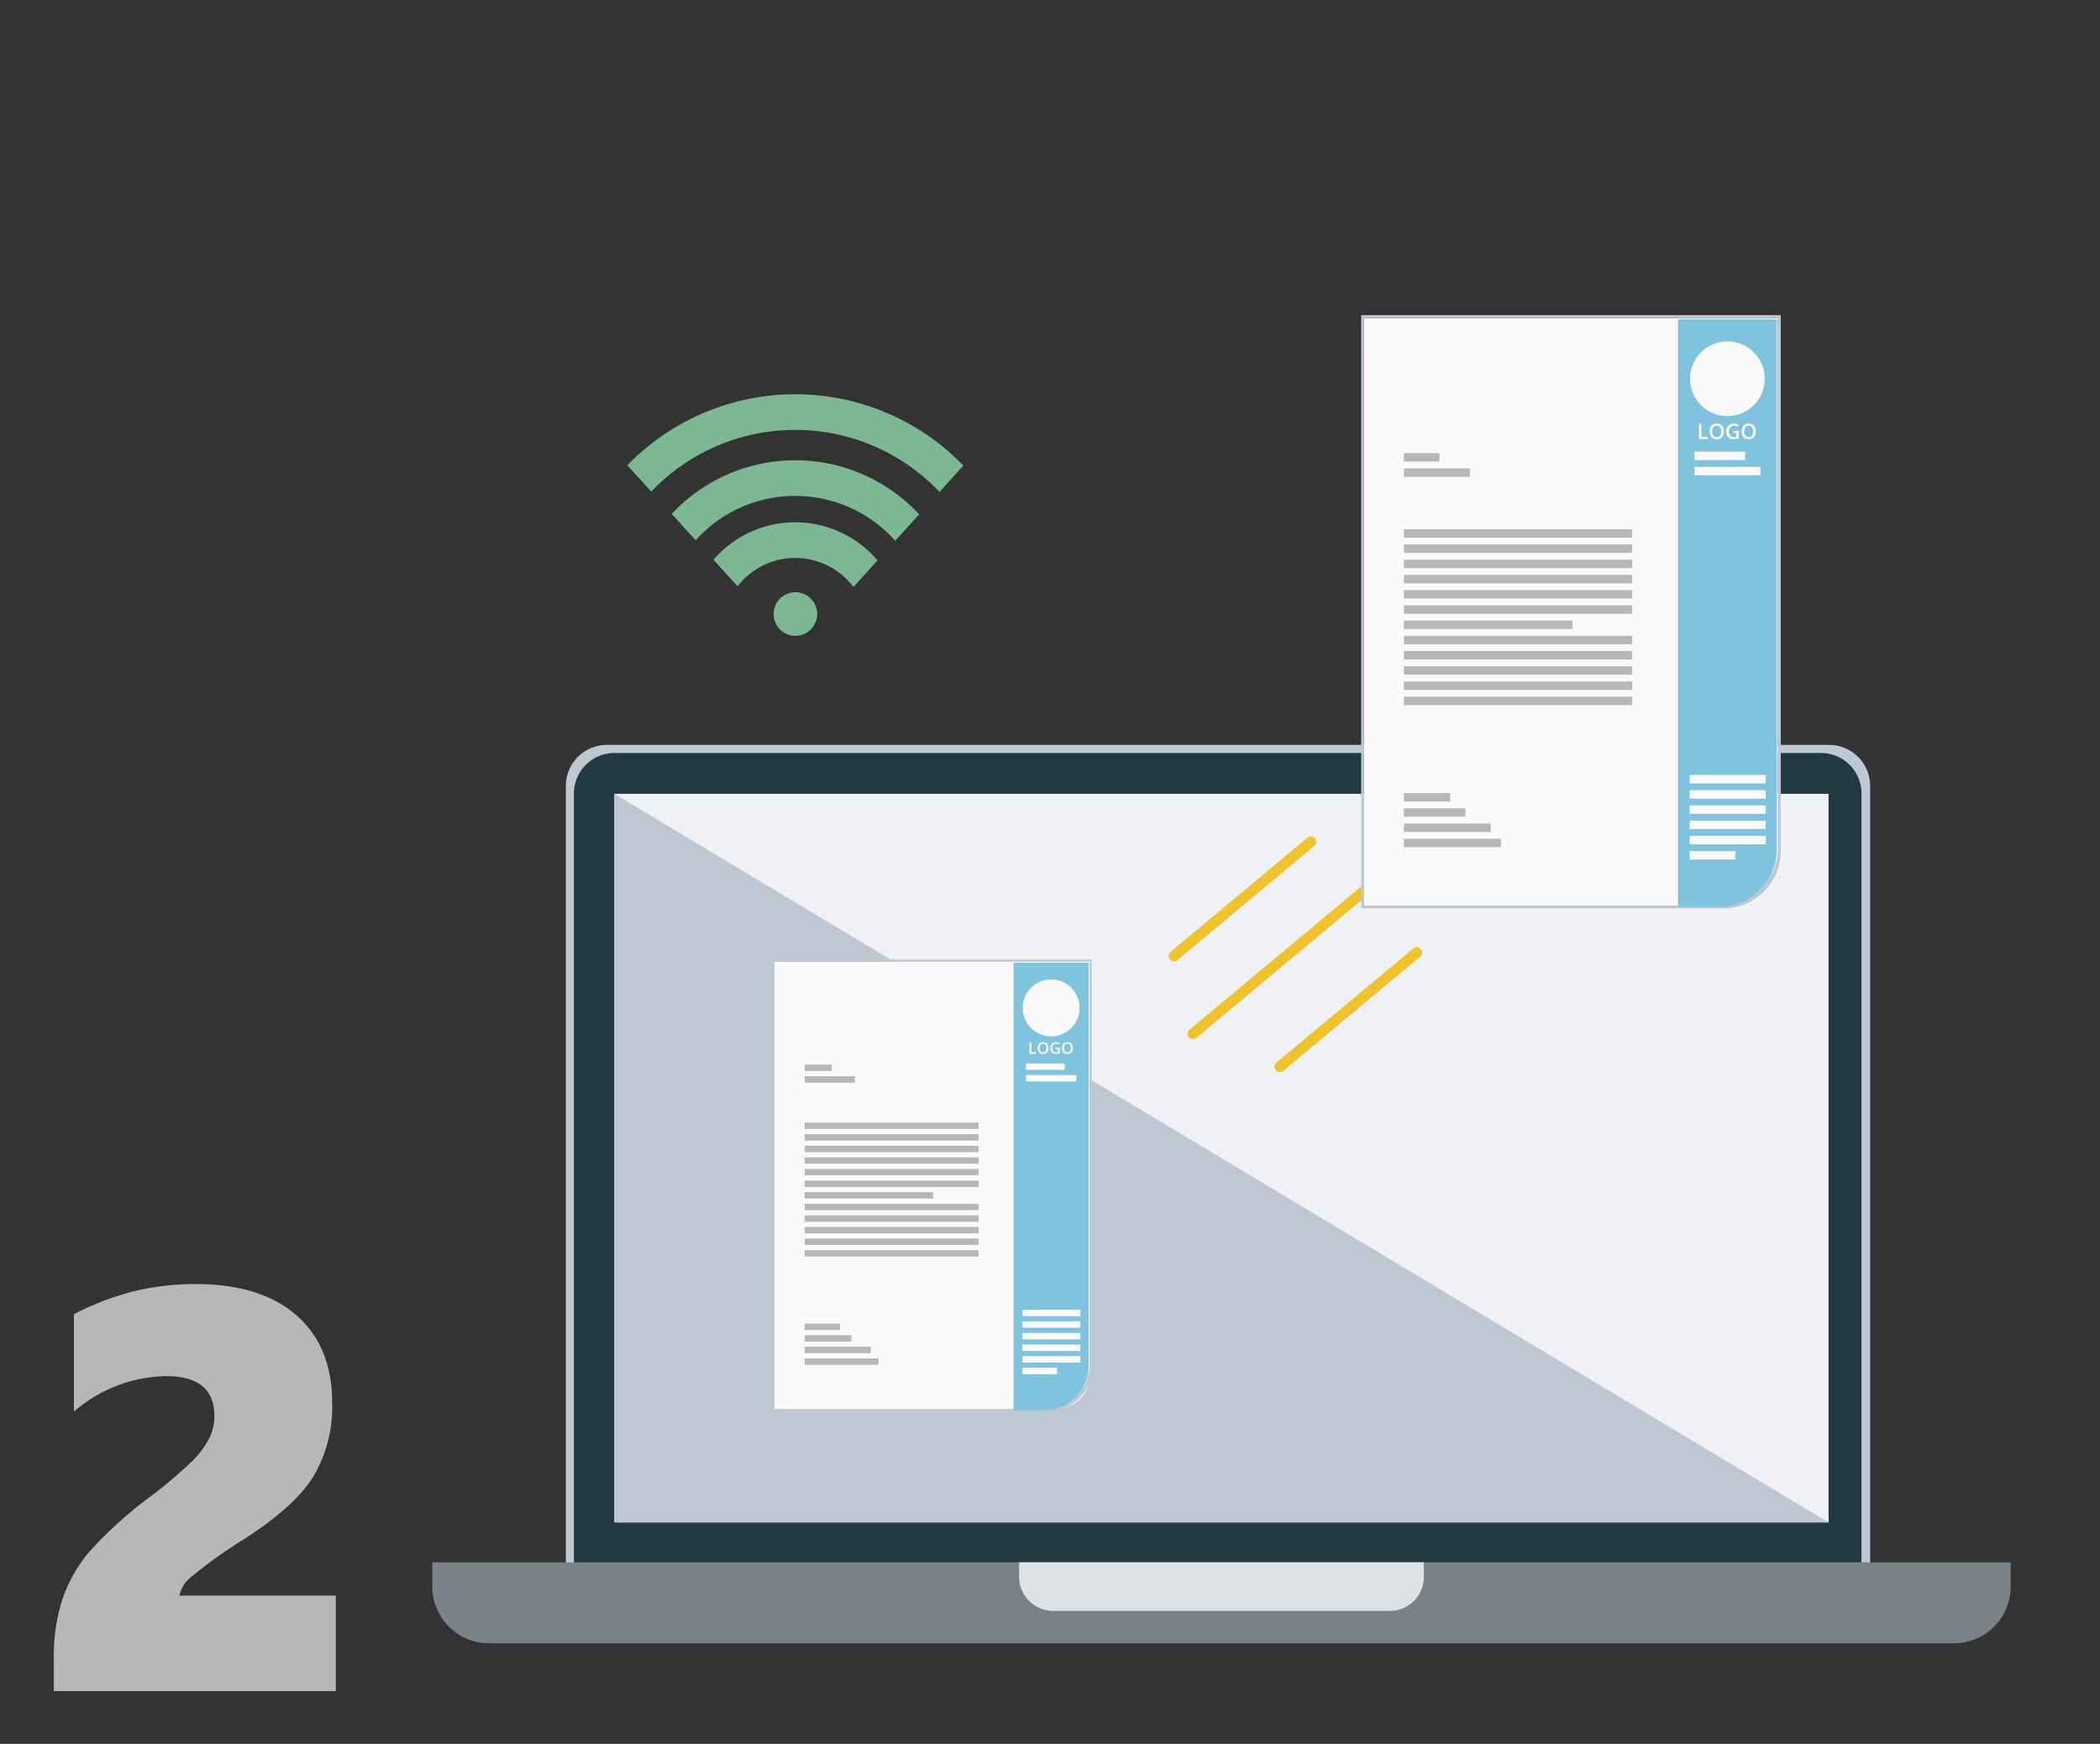 <svg id="elements" xmlns="http://www.w3.org/2000/svg" xmlns:xlink="http://www.w3.org/1999/xlink" viewBox="0 0 277 230"><rect x="0" y="0" width="277" height="230" fill="#333333" stroke="none"/><defs><style>.cls-1{fill:none;}.cls-2{clip-path:url(#clip-path);}.cls-11,.cls-3{fill:#bec8d2;}.cls-3,.cls-4,.cls-5,.cls-6,.cls-7,.cls-9{fill-rule:evenodd;}.cls-4{fill:#223a3f;}.cls-5{fill:#eff1f4;}.cls-6{fill:#788287;}.cls-7{fill:#dee3e8;}.cls-8{fill:#b7b7b7;}.cls-9{fill:#7cb892;}.cls-10{fill:#fafafa;}.cls-12{fill:#7fc3de;}.cls-13{fill:#f0c32d;}</style><clipPath id="clip-path"><rect class="cls-1" width="277" height="230"/></clipPath></defs><g class="cls-2"><path class="cls-3" d="M246.681,103.657a5.414,5.414,0,0,0-5.412-5.411H80.05a5.414,5.414,0,0,0-5.412,5.411V206.469H246.681V103.657Z"/><path class="cls-4" d="M245.541,104.652a5.341,5.341,0,0,0-5.338-5.338H81.044a5.342,5.342,0,0,0-5.339,5.338V206.083H245.541V104.652Z"/><polygon class="cls-5" points="241.197 104.699 81.044 104.699 81.044 200.791 241.197 200.791 241.197 104.699 241.197 104.699"/><polygon class="cls-3" points="241.197 200.791 81.044 104.699 81.044 200.791 241.197 200.791 241.197 200.791"/><path class="cls-6" d="M265.22,206.058H57.021v3.2a7.478,7.478,0,0,0,7.474,7.474H257.747a7.477,7.477,0,0,0,7.473-7.474v-3.2Z"/><path class="cls-7" d="M187.813,206.058H134.428v1.922a4.486,4.486,0,0,0,4.484,4.484h44.416a4.486,4.486,0,0,0,4.485-4.484v-1.922Z"/><path class="cls-8" d="M7.1,223.045v-4.234A24.742,24.742,0,0,1,8.206,211a19.587,19.587,0,0,1,3.48-6.222,53.492,53.492,0,0,1,8.267-7.476,61.556,61.556,0,0,0,5.579-4.768,12.007,12.007,0,0,0,2.062-2.818,6.5,6.5,0,0,0,.681-2.946q0-5.266-6.334-5.266a19.015,19.015,0,0,0-12.189,4.677V173.333a36.872,36.872,0,0,1,8.194-3.094,34.538,34.538,0,0,1,7.825-.884q8.617,0,13.331,4.124t4.713,11.563a18.03,18.03,0,0,1-2.467,9.685q-2.467,3.976-9.17,8.286a60.625,60.625,0,0,0-6.794,4.842,4.3,4.3,0,0,0-1.712,2.6H44.294v12.593Z"/><path class="cls-9" d="M104.892,78.115a2.873,2.873,0,1,1-2.848,2.872,2.861,2.861,0,0,1,2.848-2.872ZM94.11,73.828a14.235,14.235,0,0,1,21.636.084l-3.176,3.507a9.609,9.609,0,0,0-15.278-.1L94.11,73.828ZM88.6,67.785a22.29,22.29,0,0,1,32.642.058l-3.153,3.484a17.661,17.661,0,0,0-26.325-.073L88.6,67.785Zm-5.851-6.416a30.855,30.855,0,0,1,44.324.034l-3.148,3.477a26.229,26.229,0,0,0-38.017-.048l-3.159-3.463Z"/><path class="cls-10" d="M102.131,185.865h37.123a4.476,4.476,0,0,0,4.476-4.476V126.828h-41.6Z"/><path class="cls-11" d="M101.848,126.545v59.6h36.427a5.74,5.74,0,0,0,5.739-5.739V126.545Zm36.008,59.32H102.131V126.828h41.6v53.163A5.874,5.874,0,0,1,137.856,185.865Z"/><rect class="cls-8" x="106.137" y="140.407" width="3.569" height="0.85"/><rect class="cls-8" x="106.137" y="141.937" width="6.628" height="0.85"/><rect class="cls-8" x="106.137" y="155.703" width="22.945" height="0.85"/><rect class="cls-8" x="106.137" y="157.233" width="16.95" height="0.85"/><rect class="cls-8" x="106.137" y="149.585" width="22.945" height="0.85"/><rect class="cls-8" x="106.137" y="148.055" width="22.945" height="0.85"/><rect class="cls-8" x="106.137" y="151.114" width="22.945" height="0.85"/><rect class="cls-8" x="106.137" y="152.644" width="22.945" height="0.85"/><rect class="cls-8" x="106.137" y="154.173" width="22.945" height="0.85"/><rect class="cls-8" x="106.137" y="158.763" width="22.945" height="0.85"/><rect class="cls-8" x="106.137" y="160.292" width="22.945" height="0.85"/><rect class="cls-8" x="106.137" y="161.822" width="22.945" height="0.85"/><rect class="cls-8" x="106.137" y="163.351" width="22.945" height="0.85"/><rect class="cls-8" x="106.137" y="164.88" width="22.945" height="0.85"/><rect class="cls-8" x="106.137" y="174.568" width="4.654" height="0.85"/><rect class="cls-8" x="106.137" y="176.097" width="6.184" height="0.85"/><rect class="cls-8" x="106.137" y="177.627" width="8.733" height="0.85"/><rect class="cls-8" x="106.137" y="179.156" width="9.752" height="0.85"/><path class="cls-12" d="M137.784,185.994h-4.016a.073.073,0,0,1-.073-.073V127.045a.073.073,0,0,1,.073-.073h9.768a.073.073,0,0,1,.073.073V180.17A5.825,5.825,0,0,1,137.784,185.994Z"/><circle class="cls-10" cx="138.652" cy="132.934" r="3.753"/><rect class="cls-10" x="134.857" y="174.276" width="7.648" height="0.85"/><rect class="cls-10" x="134.857" y="172.747" width="7.648" height="0.85"/><rect class="cls-10" x="134.857" y="175.806" width="7.648" height="0.85"/><rect class="cls-10" x="134.857" y="178.865" width="7.648" height="0.85"/><rect class="cls-10" x="134.857" y="177.336" width="7.648" height="0.85"/><rect class="cls-10" x="134.857" y="180.395" width="4.588" height="0.85"/><rect class="cls-10" x="135.338" y="141.786" width="6.628" height="0.85"/><rect class="cls-10" x="135.338" y="140.257" width="5.098" height="0.85"/><path class="cls-10" d="M135.795,138.988v-1.517h.248v1.3h.642v.213Z"/><path class="cls-10" d="M138.293,138.227a.828.828,0,0,1-.185.576.668.668,0,0,1-.524.205.678.678,0,0,1-.528-.2.836.836,0,0,1-.184-.58.825.825,0,0,1,.185-.577.683.683,0,0,1,.529-.2.671.671,0,0,1,.523.2A.832.832,0,0,1,138.293,138.227Zm-1.157,0a.675.675,0,0,0,.113.425.459.459,0,0,0,.668,0,.859.859,0,0,0,0-.85.394.394,0,0,0-.332-.144.4.4,0,0,0-.337.144A.677.677,0,0,0,137.136,138.227Z"/><path class="cls-10" d="M139.239,138.165h.558v.761a1.644,1.644,0,0,1-.263.064,1.92,1.92,0,0,1-.272.018.685.685,0,0,1-.531-.2.822.822,0,0,1-.187-.576.765.765,0,0,1,.211-.573.791.791,0,0,1,.58-.207,1.145,1.145,0,0,1,.45.091l-.087.207a.871.871,0,0,0-.37-.085.5.5,0,0,0-.383.152.592.592,0,0,0-.141.417.62.62,0,0,0,.127.423.458.458,0,0,0,.365.145,1.211,1.211,0,0,0,.258-.03v-.391h-.315Z"/><path class="cls-10" d="M141.508,138.227a.832.832,0,0,1-.185.576.67.67,0,0,1-.525.205.678.678,0,0,1-.527-.2.836.836,0,0,1-.184-.58.825.825,0,0,1,.185-.577.683.683,0,0,1,.529-.2.668.668,0,0,1,.522.2A.832.832,0,0,1,141.508,138.227Zm-1.158,0a.682.682,0,0,0,.113.425.461.461,0,0,0,.669,0,.859.859,0,0,0,0-.85.394.394,0,0,0-.332-.144.4.4,0,0,0-.337.144A.671.671,0,0,0,140.35,138.227Z"/><rect class="cls-13" x="151.445" y="117.849" width="24.887" height="1.41" rx="0.64" transform="translate(-37.904 132.501) rotate(-39.835)"/><rect class="cls-13" x="153.217" y="126.194" width="30.927" height="1.41" rx="0.705" transform="translate(-42.137 137.508) rotate(-39.835)"/><rect class="cls-13" x="165.399" y="132.462" width="24.887" height="1.41" rx="0.64" transform="translate(-44.025 144.832) rotate(-39.835)"/><path class="cls-10" d="M179.918,119.431h48.727a5.876,5.876,0,0,0,5.876-5.876V41.939h-54.6Z"/><path class="cls-11" d="M179.546,41.567V119.8h47.815a7.533,7.533,0,0,0,7.532-7.533v-70.7Zm47.264,77.864H179.918V41.939h54.6V111.72A7.711,7.711,0,0,1,226.81,119.431Z"/><rect class="cls-8" x="185.176" y="59.763" width="4.685" height="1.115"/><rect class="cls-8" x="185.176" y="61.771" width="8.7" height="1.115"/><rect class="cls-8" x="185.176" y="79.84" width="30.117" height="1.115"/><rect class="cls-8" x="185.176" y="81.848" width="22.248" height="1.115"/><rect class="cls-8" x="185.176" y="71.809" width="30.117" height="1.115"/><rect class="cls-8" x="185.176" y="69.801" width="30.117" height="1.115"/><rect class="cls-8" x="185.176" y="73.816" width="30.117" height="1.115"/><rect class="cls-8" x="185.176" y="75.824" width="30.117" height="1.115"/><rect class="cls-8" x="185.176" y="77.832" width="30.117" height="1.115"/><rect class="cls-8" x="185.176" y="83.856" width="30.117" height="1.115"/><rect class="cls-8" x="185.176" y="85.864" width="30.117" height="1.115"/><rect class="cls-8" x="185.176" y="87.871" width="30.117" height="1.115"/><rect class="cls-8" x="185.176" y="89.879" width="30.117" height="1.115"/><rect class="cls-8" x="185.176" y="91.886" width="30.117" height="1.115"/><rect class="cls-8" x="185.176" y="104.602" width="6.109" height="1.115"/><rect class="cls-8" x="185.176" y="106.609" width="8.117" height="1.115"/><rect class="cls-8" x="185.176" y="108.617" width="11.462" height="1.115"/><rect class="cls-8" x="185.176" y="110.624" width="12.801" height="1.115"/><path class="cls-12" d="M226.717,119.6h-5.272a.1.1,0,0,1-.1-.1V42.223a.1.1,0,0,1,.1-.1h12.821a.1.1,0,0,1,.1.1v69.731A7.645,7.645,0,0,1,226.717,119.6Z"/><circle class="cls-10" cx="227.855" cy="49.953" r="4.926"/><rect class="cls-10" x="222.874" y="104.219" width="10.038" height="1.115"/><rect class="cls-10" x="222.874" y="102.211" width="10.038" height="1.115"/><rect class="cls-10" x="222.874" y="106.227" width="10.038" height="1.115"/><rect class="cls-10" x="222.874" y="110.242" width="10.038" height="1.115"/><rect class="cls-10" x="222.874" y="108.235" width="10.038" height="1.115"/><rect class="cls-10" x="222.874" y="112.25" width="6.023" height="1.115"/><rect class="cls-10" x="223.505" y="61.573" width="8.7" height="1.115"/><rect class="cls-10" x="223.506" y="59.565" width="6.692" height="1.115"/><path class="cls-10" d="M224.106,57.9V55.908h.325V57.62h.843V57.9Z"/><path class="cls-10" d="M227.385,56.9a1.086,1.086,0,0,1-.244.756.88.88,0,0,1-.688.269.889.889,0,0,1-.693-.267,1.1,1.1,0,0,1-.241-.761,1.08,1.08,0,0,1,.243-.757.9.9,0,0,1,.694-.264.88.88,0,0,1,.686.268A1.087,1.087,0,0,1,227.385,56.9Zm-1.52,0a.889.889,0,0,0,.148.557.6.6,0,0,0,.878,0,1.127,1.127,0,0,0,0-1.115.515.515,0,0,0-.436-.19.525.525,0,0,0-.442.19A.885.885,0,0,0,225.865,56.9Z"/><path class="cls-10" d="M228.626,56.819h.733v1a2.2,2.2,0,0,1-.345.083,2.51,2.51,0,0,1-.358.024.9.9,0,0,1-.7-.267,1.08,1.08,0,0,1-.245-.755,1.006,1.006,0,0,1,.277-.753,1.043,1.043,0,0,1,.761-.271,1.479,1.479,0,0,1,.59.12l-.114.27a1.153,1.153,0,0,0-.485-.111.652.652,0,0,0-.5.2.774.774,0,0,0-.185.548.81.81,0,0,0,.167.554.6.6,0,0,0,.479.19,1.6,1.6,0,0,0,.338-.039V57.1h-.413Z"/><path class="cls-10" d="M231.6,56.9a1.09,1.09,0,0,1-.243.756,1.024,1.024,0,0,1-1.381,0,1.1,1.1,0,0,1-.241-.761,1.08,1.08,0,0,1,.243-.757.9.9,0,0,1,.694-.264.88.88,0,0,1,.686.268A1.092,1.092,0,0,1,231.6,56.9Zm-1.519,0a.889.889,0,0,0,.148.557.6.6,0,0,0,.878,0,1.134,1.134,0,0,0,0-1.115.516.516,0,0,0-.436-.19.525.525,0,0,0-.442.19A.885.885,0,0,0,230.085,56.9Z"/></g></svg>